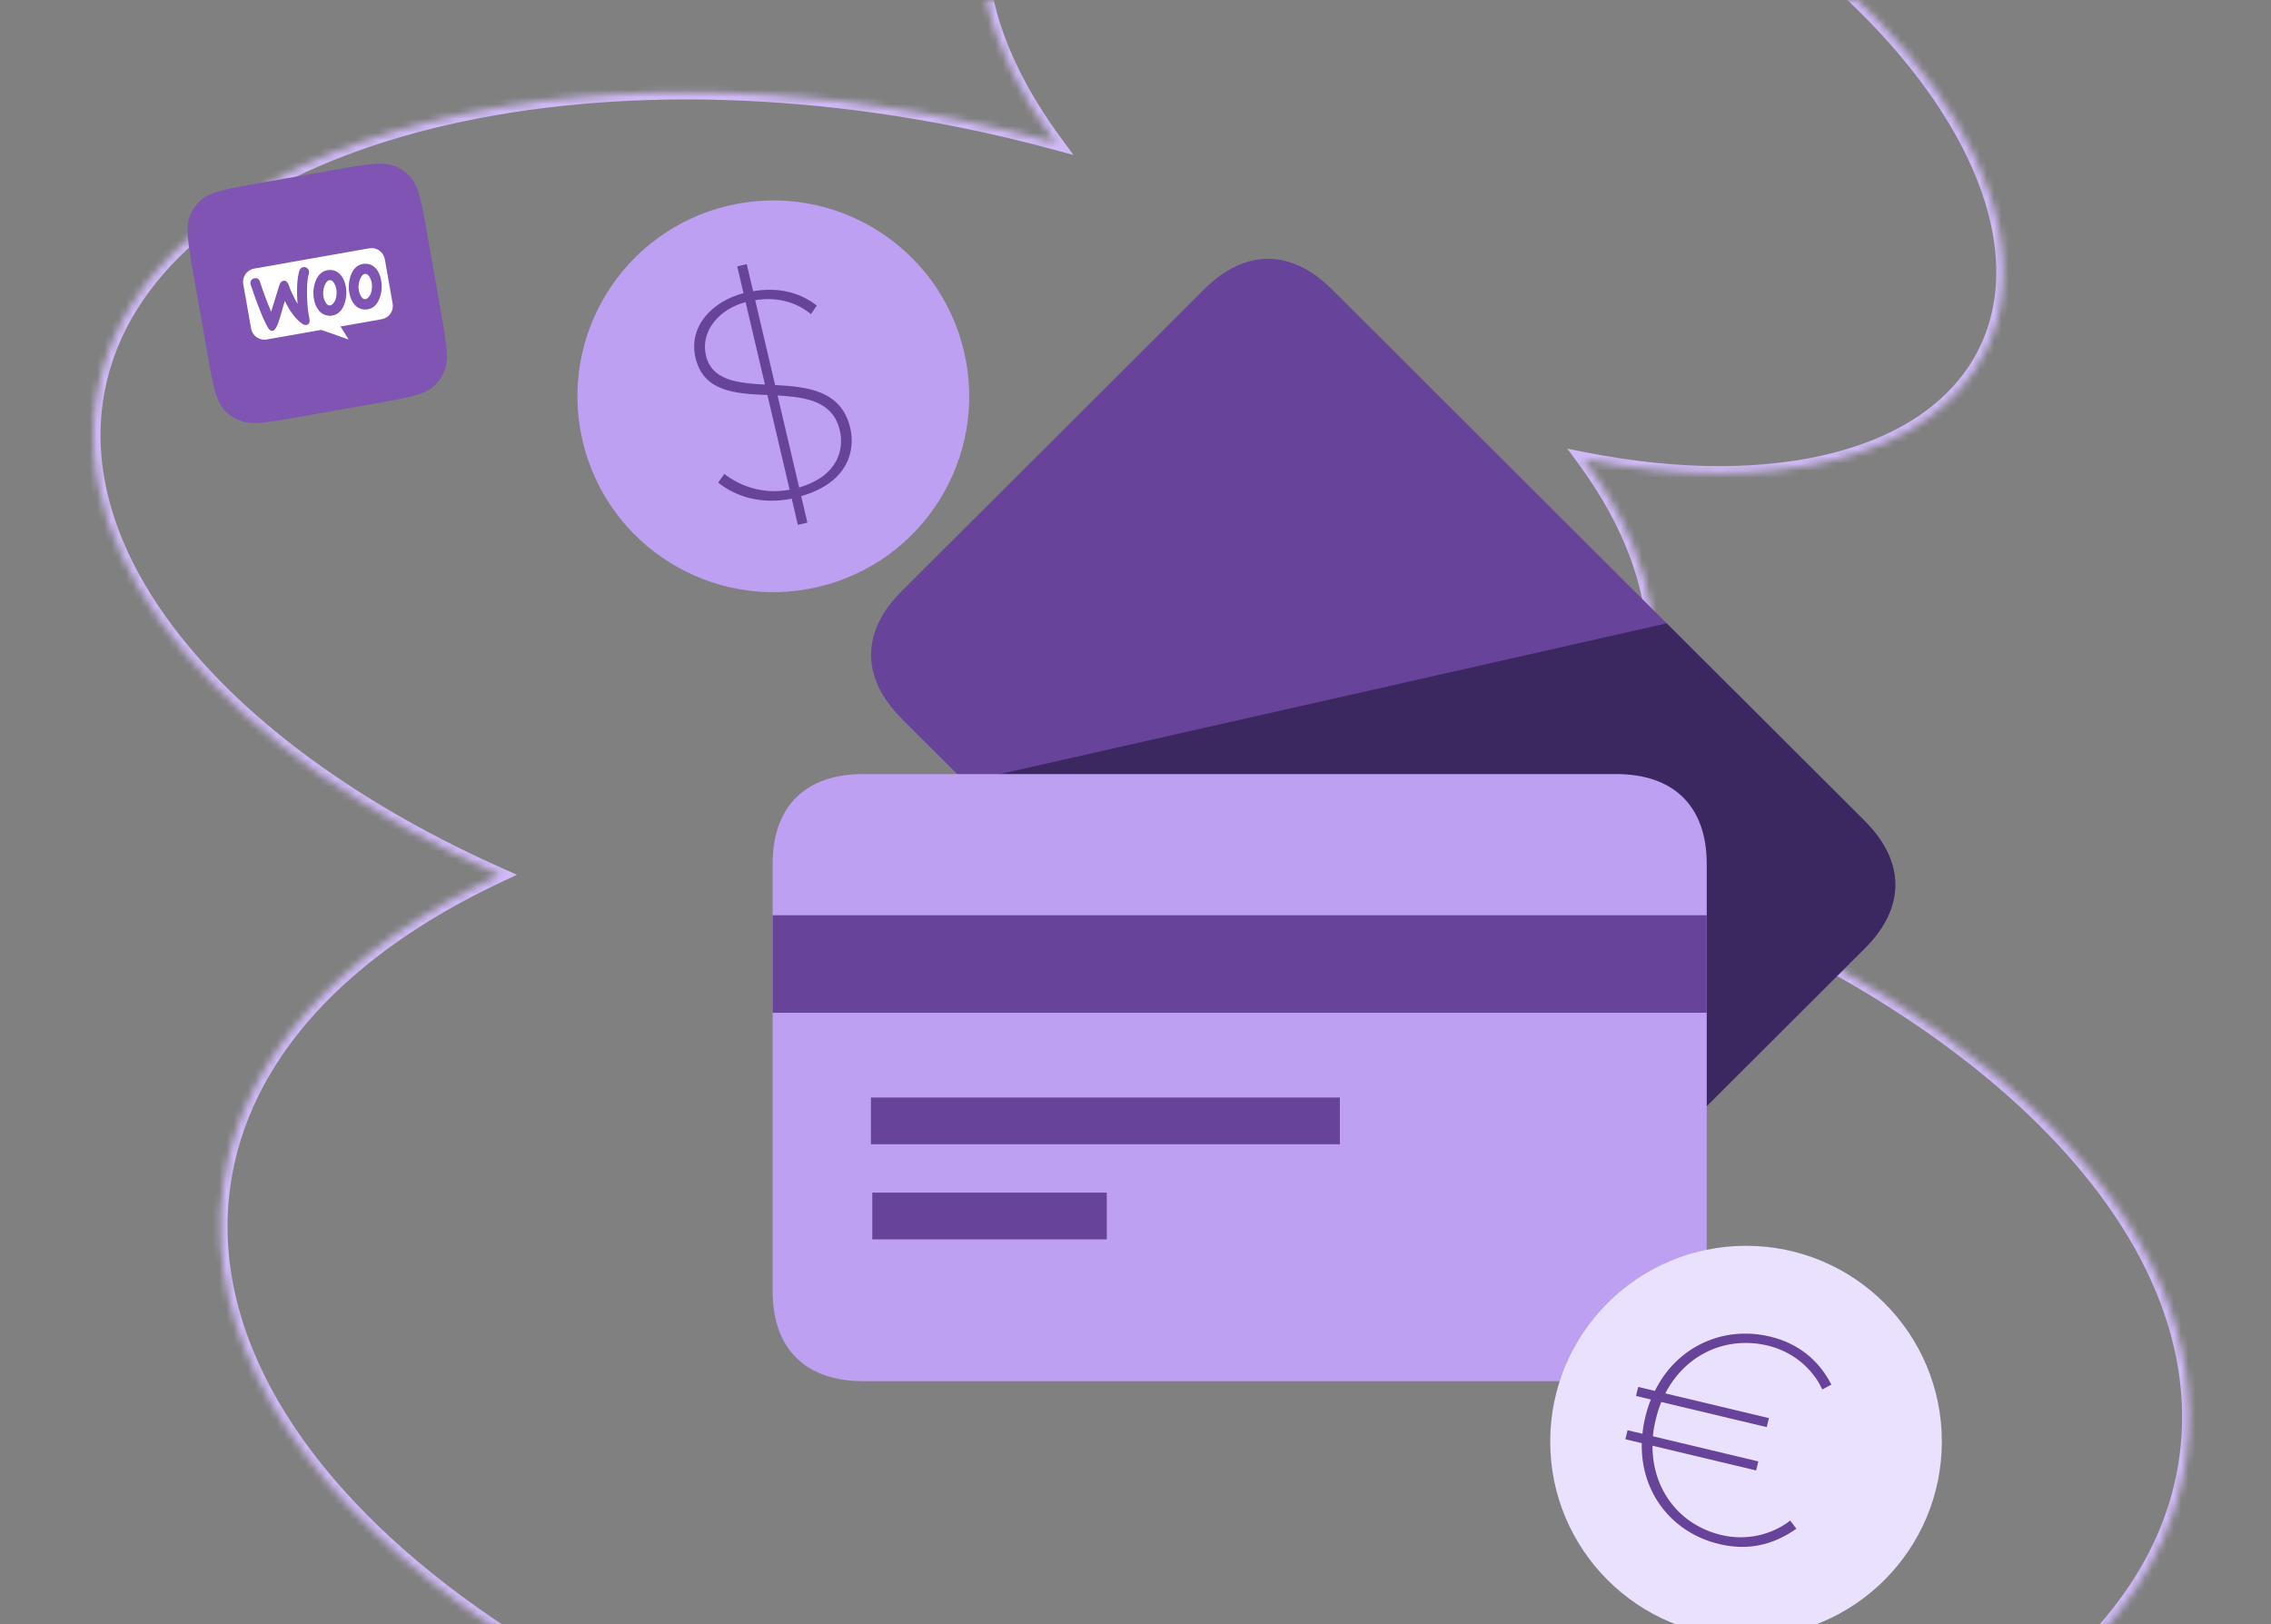 <svg width="316" height="226" viewBox="0 0 316 226" fill="none" xmlns="http://www.w3.org/2000/svg">
	<rect x="0" y="0" width="316" height="226" fill="#808080" stroke="none"/>
	<mask id="path-1-inside-1_3106_71472" fill="white">
		<path fill-rule="evenodd" clip-rule="evenodd" d="M276.367 48.745C269.059 63.863 246.635 69.121 220.411 63.918C228.318 74.668 231.814 86.092 229.613 97.114C227.998 105.203 223.467 112.314 216.652 118.249C271.751 135.216 308.903 169.306 304.238 202.907C298.547 243.897 232.78 268.637 157.343 258.166C81.906 247.694 25.365 205.976 31.056 164.986C33.574 146.849 47.855 131.893 69.532 121.761C32.105 105.106 8.732 78.556 13.635 53.999C20.127 21.483 73.739 4.776 133.379 16.681C137.98 17.6 142.483 18.662 146.871 19.854C137.145 6.661 133.702 -6.958 138.892 -17.694C148.99 -38.585 187.951 -40.647 225.914 -22.3C263.877 -3.954 286.466 27.854 276.367 48.745Z"/>
	</mask>
	<path d="M220.411 63.918L220.606 62.937L218.08 62.436L219.606 64.51L220.411 63.918ZM276.367 48.745L277.268 49.18L276.367 48.745ZM229.613 97.114L230.594 97.31L229.613 97.114ZM216.652 118.249L215.995 117.495L214.639 118.676L216.357 119.205L216.652 118.249ZM304.238 202.907L305.229 203.044L304.238 202.907ZM157.343 258.166L157.205 259.156L157.343 258.166ZM31.056 164.986L30.066 164.849L31.056 164.986ZM69.532 121.761L69.955 122.667L71.942 121.739L69.939 120.848L69.532 121.761ZM13.635 53.999L12.654 53.804H12.654L13.635 53.999ZM133.379 16.681L133.184 17.662L133.379 16.681ZM146.871 19.854L146.609 20.819L149.38 21.573L147.676 19.261L146.871 19.854ZM138.892 -17.694L139.792 -17.259L138.892 -17.694ZM225.914 -22.3L226.349 -23.201L225.914 -22.3ZM220.217 64.899C233.434 67.521 245.754 67.521 255.735 64.92C265.716 62.318 273.447 57.084 277.268 49.18L275.467 48.31C271.98 55.524 264.844 60.478 255.23 62.984C245.616 65.49 233.612 65.517 220.606 62.937L220.217 64.899ZM230.594 97.31C232.865 85.934 229.236 74.229 221.217 63.325L219.606 64.51C227.4 75.108 230.762 86.25 228.632 96.918L230.594 97.31ZM217.309 119.003C224.258 112.951 228.928 105.654 230.594 97.31L228.632 96.918C227.068 104.753 222.675 111.677 215.995 117.495L217.309 119.003ZM216.357 119.205C243.8 127.655 266.714 140.353 282.167 155.065C297.629 169.784 305.52 186.406 303.248 202.769L305.229 203.044C307.622 185.807 299.269 168.584 283.546 153.616C267.815 138.64 244.603 125.81 216.946 117.294L216.357 119.205ZM303.248 202.769C300.476 222.73 283.033 238.952 256.593 248.898C230.195 258.829 195.066 262.392 157.48 257.175L157.205 259.156C195.056 264.41 230.53 260.839 257.297 250.77C284.023 240.717 302.309 224.074 305.229 203.044L303.248 202.769ZM157.48 257.175C119.894 251.958 87.065 238.961 64.37 222.216C41.64 205.444 29.275 185.085 32.047 165.124L30.066 164.849C27.146 185.878 40.206 206.872 63.183 223.825C86.194 240.804 119.354 253.902 157.205 259.156L157.48 257.175ZM32.047 165.124C34.499 147.459 48.435 132.726 69.955 122.667L69.109 120.855C47.276 131.06 32.65 146.238 30.066 164.849L32.047 165.124ZM12.654 53.804C10.123 66.478 14.915 79.555 24.944 91.487C34.975 103.421 50.313 114.303 69.125 122.675L69.939 120.848C51.324 112.564 36.262 101.844 26.475 90.2C16.686 78.554 12.243 66.077 14.615 54.195L12.654 53.804ZM133.575 15.701C103.623 9.722 75.137 10.916 53.279 17.728C31.462 24.527 16.006 37.018 12.654 53.804L14.615 54.195C17.756 38.465 32.352 26.344 53.874 19.637C75.355 12.943 103.495 11.735 133.184 17.662L133.575 15.701ZM147.133 18.889C142.723 17.691 138.198 16.624 133.575 15.701L133.184 17.662C137.762 18.576 142.242 19.633 146.609 20.819L147.133 18.889ZM137.991 -18.129C132.563 -6.901 136.25 7.131 146.066 20.448L147.676 19.261C138.041 6.19 134.841 -7.016 139.792 -17.259L137.991 -18.129ZM226.349 -23.201C207.245 -32.433 187.847 -36.554 171.9 -35.71C155.995 -34.868 143.272 -29.054 137.991 -18.129L139.792 -17.259C144.609 -27.224 156.416 -32.887 172.006 -33.713C187.556 -34.536 206.619 -30.514 225.479 -21.4L226.349 -23.201ZM277.268 49.18C282.549 38.255 279.2 24.674 269.979 11.689C260.733 -1.329 245.453 -13.969 226.349 -23.201L225.479 -21.4C244.338 -12.286 259.333 0.153 268.348 12.847C277.387 25.575 280.284 38.344 275.467 48.31L277.268 49.18Z" fill="#CFB9F6" mask="url(#path-1-inside-1_3106_71472)"/>
	<ellipse cx="27.247" cy="27.244" rx="27.247" ry="27.244" transform="matrix(0.974 -0.228 0.228 0.974 74.855 34.826)" fill="#BEA0F2"/>
	<path d="M111.02 73.041L110.164 69.394C106.032 70.233 102.413 69.158 99.932 67.16L100.786 65.954C102.87 67.564 106.062 68.87 109.873 68.151L106.781 54.972C102.322 54.793 97.886 54.522 96.777 49.798C95.757 45.446 99.05 41.963 103.456 40.798L102.58 37.068L103.907 36.757L104.792 40.529C108.363 39.909 111.356 40.738 113.654 42.516L112.841 43.712C110.575 41.883 107.909 41.328 105.083 41.772L107.854 53.583C112.415 53.825 117.086 54.348 118.311 59.569C119.011 62.553 118.159 67.126 111.481 69.042L112.346 72.73L111.02 73.041ZM116.86 59.91C115.897 55.807 112.188 55.278 108.195 55.034L111.199 67.84C116.758 66.186 117.443 62.396 116.86 59.91ZM98.228 49.458C99.045 52.939 102.54 53.299 106.441 53.521L103.747 42.041C99.922 43.07 97.46 46.183 98.228 49.458Z" fill="#674399"/>
	<path d="M259.438 114.219L185.36 40.297C179.669 34.617 173.262 34.574 167.578 40.246L125.445 82.294C119.769 87.96 119.805 94.362 125.496 100.041L199.574 173.971C205.265 179.65 211.672 179.693 217.356 174.021L259.488 131.973C265.165 126.308 265.129 119.906 259.438 114.226V114.219Z" fill="#674399"/>
	<path d="M134.945 109.465L223.149 168.234L259.489 131.966C265.165 126.301 265.129 119.899 259.438 114.219L231.91 86.746L134.293 108.814L134.952 109.472L134.945 109.465Z" fill="#3C2861"/>
	<path d="M224.879 107.723H120.117C112.065 107.723 107.511 112.217 107.511 120.231V179.701C107.511 187.714 112.073 192.209 120.124 192.209H224.879C232.931 192.209 237.485 187.714 237.485 179.701V120.231C237.485 112.217 232.923 107.723 224.872 107.723H224.879Z" fill="#BEA0F2"/>
	<path d="M237.485 127.37H107.511V140.941H237.485V127.37Z" fill="#674399"/>
	<path d="M186.44 152.733H121.188V159.237H186.44V152.733Z" fill="#674399"/>
	<path d="M154.002 165.972H121.377V172.475H154.002V165.972Z" fill="#674399"/>
	<path d="M270.199 200.615C270.199 215.661 258 227.859 242.952 227.859C227.904 227.859 215.705 215.661 215.705 200.615C215.705 185.569 227.904 173.371 242.952 173.371C258 173.371 270.199 185.569 270.199 200.615Z" fill="#EAE1FF"/>
	<path d="M239.523 213.622C233.721 212.239 229.92 207.346 229.936 201.193L244.357 204.632L244.664 203.376L229.994 199.878C230.055 199.095 230.208 198.29 230.403 197.495C230.608 196.658 230.844 195.872 231.163 195.107L245.833 198.605L246.14 197.35L231.719 193.911C234.553 188.429 240.22 185.883 245.98 187.257C249.42 188.077 252.221 190.428 253.564 193.362L254.826 192.688C253.078 189.259 250.183 186.93 246.288 186.001C239.782 184.45 233.318 187.382 230.269 193.565L227.948 193.011L227.641 194.267L229.713 194.761C229.394 195.526 229.157 196.312 228.952 197.149C228.758 197.944 228.604 198.749 228.544 199.532L226.472 199.038L226.165 200.293L228.444 200.837C228.285 207.753 232.668 213.317 239.216 214.878C243.111 215.807 246.619 215.093 249.957 212.744L249.095 211.609C246.543 213.613 242.962 214.443 239.523 213.622Z" fill="#674399"/>
	<path d="M26.901 38.069C26.119 33.637 25.729 31.422 26.583 29.669C26.859 29.104 27.223 28.584 27.66 28.132C29.014 26.729 31.23 26.339 35.661 25.557L46.888 23.578C51.319 22.796 53.535 22.406 55.287 23.26C55.853 23.536 56.372 23.9 56.825 24.337C58.227 25.691 58.618 27.907 59.399 32.338L61.379 43.565C62.16 47.996 62.551 50.212 61.696 51.964C61.42 52.53 61.057 53.049 60.62 53.502C59.266 54.904 57.05 55.295 52.618 56.076L41.392 58.056C36.96 58.837 34.745 59.228 32.992 58.373C32.427 58.097 31.908 57.734 31.455 57.297C30.052 55.942 29.662 53.727 28.88 49.295L26.901 38.069Z" fill="#7F54B3"/>
	<path fill-rule="evenodd" clip-rule="evenodd" d="M35.358 37.379L51.386 34.553C51.627 34.51 51.875 34.516 52.114 34.569C52.353 34.623 52.579 34.723 52.779 34.865C53.185 35.152 53.461 35.588 53.548 36.078L54.635 42.246C54.722 42.736 54.612 43.241 54.329 43.65C54.19 43.851 54.012 44.023 53.806 44.156C53.599 44.288 53.369 44.378 53.128 44.42L47.379 45.434L48.509 47.245L44.693 45.908L37.097 47.247C36.086 47.425 35.12 46.742 34.939 45.721L33.851 39.551C33.672 38.531 34.346 37.558 35.358 37.379Z" fill="white"/>
	<path d="M34.913 39.077C34.959 38.99 35.023 38.914 35.101 38.856C35.18 38.797 35.27 38.757 35.367 38.738C35.765 38.637 36.032 38.791 36.165 39.199C36.715 40.851 37.235 42.243 37.728 43.376L38.875 39.678C38.981 39.345 39.15 39.147 39.388 39.085C39.733 38.998 39.992 39.187 40.163 39.652C40.494 40.572 40.911 41.459 41.408 42.302C41.253 40.202 41.34 38.649 41.669 37.645C41.697 37.534 41.755 37.434 41.837 37.354C41.918 37.274 42.02 37.218 42.131 37.192C42.22 37.169 42.313 37.163 42.404 37.176C42.496 37.189 42.583 37.219 42.663 37.266C42.826 37.352 42.945 37.507 42.988 37.69C43.023 37.822 43.019 37.962 42.977 38.092C42.77 38.735 42.686 39.76 42.725 41.164C42.761 42.521 42.87 43.567 43.053 44.303C43.103 44.483 43.104 44.673 43.055 44.853C43.031 44.941 42.983 45.021 42.917 45.085C42.852 45.149 42.77 45.194 42.681 45.215C42.471 45.267 42.244 45.203 41.998 45.024C41.121 44.379 40.332 43.329 39.629 41.874C39.298 43.006 39.053 43.855 38.892 44.422C38.587 45.426 38.27 45.968 37.94 46.048C37.725 46.103 37.506 45.949 37.284 45.589C36.69 44.596 35.891 42.615 34.886 39.646C34.851 39.554 34.836 39.456 34.841 39.358C34.846 39.261 34.87 39.165 34.914 39.077L34.913 39.077Z" fill="#7F54B3"/>
	<path fill-rule="evenodd" clip-rule="evenodd" d="M50.915 36.706C51.477 36.717 52.008 36.987 52.363 37.443C52.7 37.843 52.925 38.364 53.038 39.007C53.191 39.83 53.119 40.68 52.831 41.466C52.501 42.38 51.949 42.906 51.175 43.042C51.03 43.067 50.882 43.076 50.734 43.069C50.172 43.059 49.641 42.788 49.286 42.333C48.948 41.924 48.722 41.399 48.609 40.757C48.455 39.938 48.528 39.092 48.818 38.31C49.156 37.395 49.708 36.87 50.474 36.734C50.619 36.709 50.767 36.7 50.915 36.706ZM51.368 41.259C51.617 40.931 51.748 40.486 51.761 39.922L51.762 39.924C51.766 39.717 51.75 39.51 51.713 39.305C51.665 39.047 51.572 38.799 51.439 38.573C51.266 38.277 51.078 38.125 50.876 38.12C50.576 38.105 50.328 38.324 50.134 38.778C49.983 39.112 49.899 39.472 49.886 39.838C49.882 40.045 49.898 40.253 49.935 40.458C49.983 40.715 50.075 40.963 50.209 41.187C50.381 41.481 50.569 41.633 50.772 41.641C50.975 41.649 51.174 41.522 51.368 41.259ZM45.992 37.574C46.554 37.585 47.085 37.855 47.441 38.311L47.44 38.311C47.776 38.712 48.001 39.233 48.114 39.875C48.267 40.698 48.196 41.548 47.908 42.334C47.577 43.248 47.025 43.774 46.252 43.91C46.106 43.935 45.958 43.944 45.809 43.938C45.248 43.927 44.717 43.657 44.361 43.201C44.023 42.792 43.798 42.267 43.685 41.625C43.531 40.806 43.604 39.96 43.894 39.178C44.231 38.263 44.783 37.738 45.55 37.603C45.696 37.577 45.844 37.568 45.992 37.574ZM46.446 42.127C46.695 41.799 46.825 41.353 46.839 40.79L46.839 40.792C46.844 40.585 46.827 40.378 46.79 40.173C46.742 39.915 46.649 39.667 46.516 39.441C46.343 39.145 46.155 38.993 45.953 38.987C45.653 38.973 45.405 39.192 45.211 39.646C45.06 39.98 44.976 40.34 44.963 40.706C44.958 40.913 44.975 41.121 45.011 41.326C45.059 41.584 45.153 41.831 45.286 42.055C45.458 42.352 45.646 42.503 45.848 42.509C46.05 42.515 46.251 42.388 46.446 42.127Z" fill="#7F54B3"/>
</svg>
